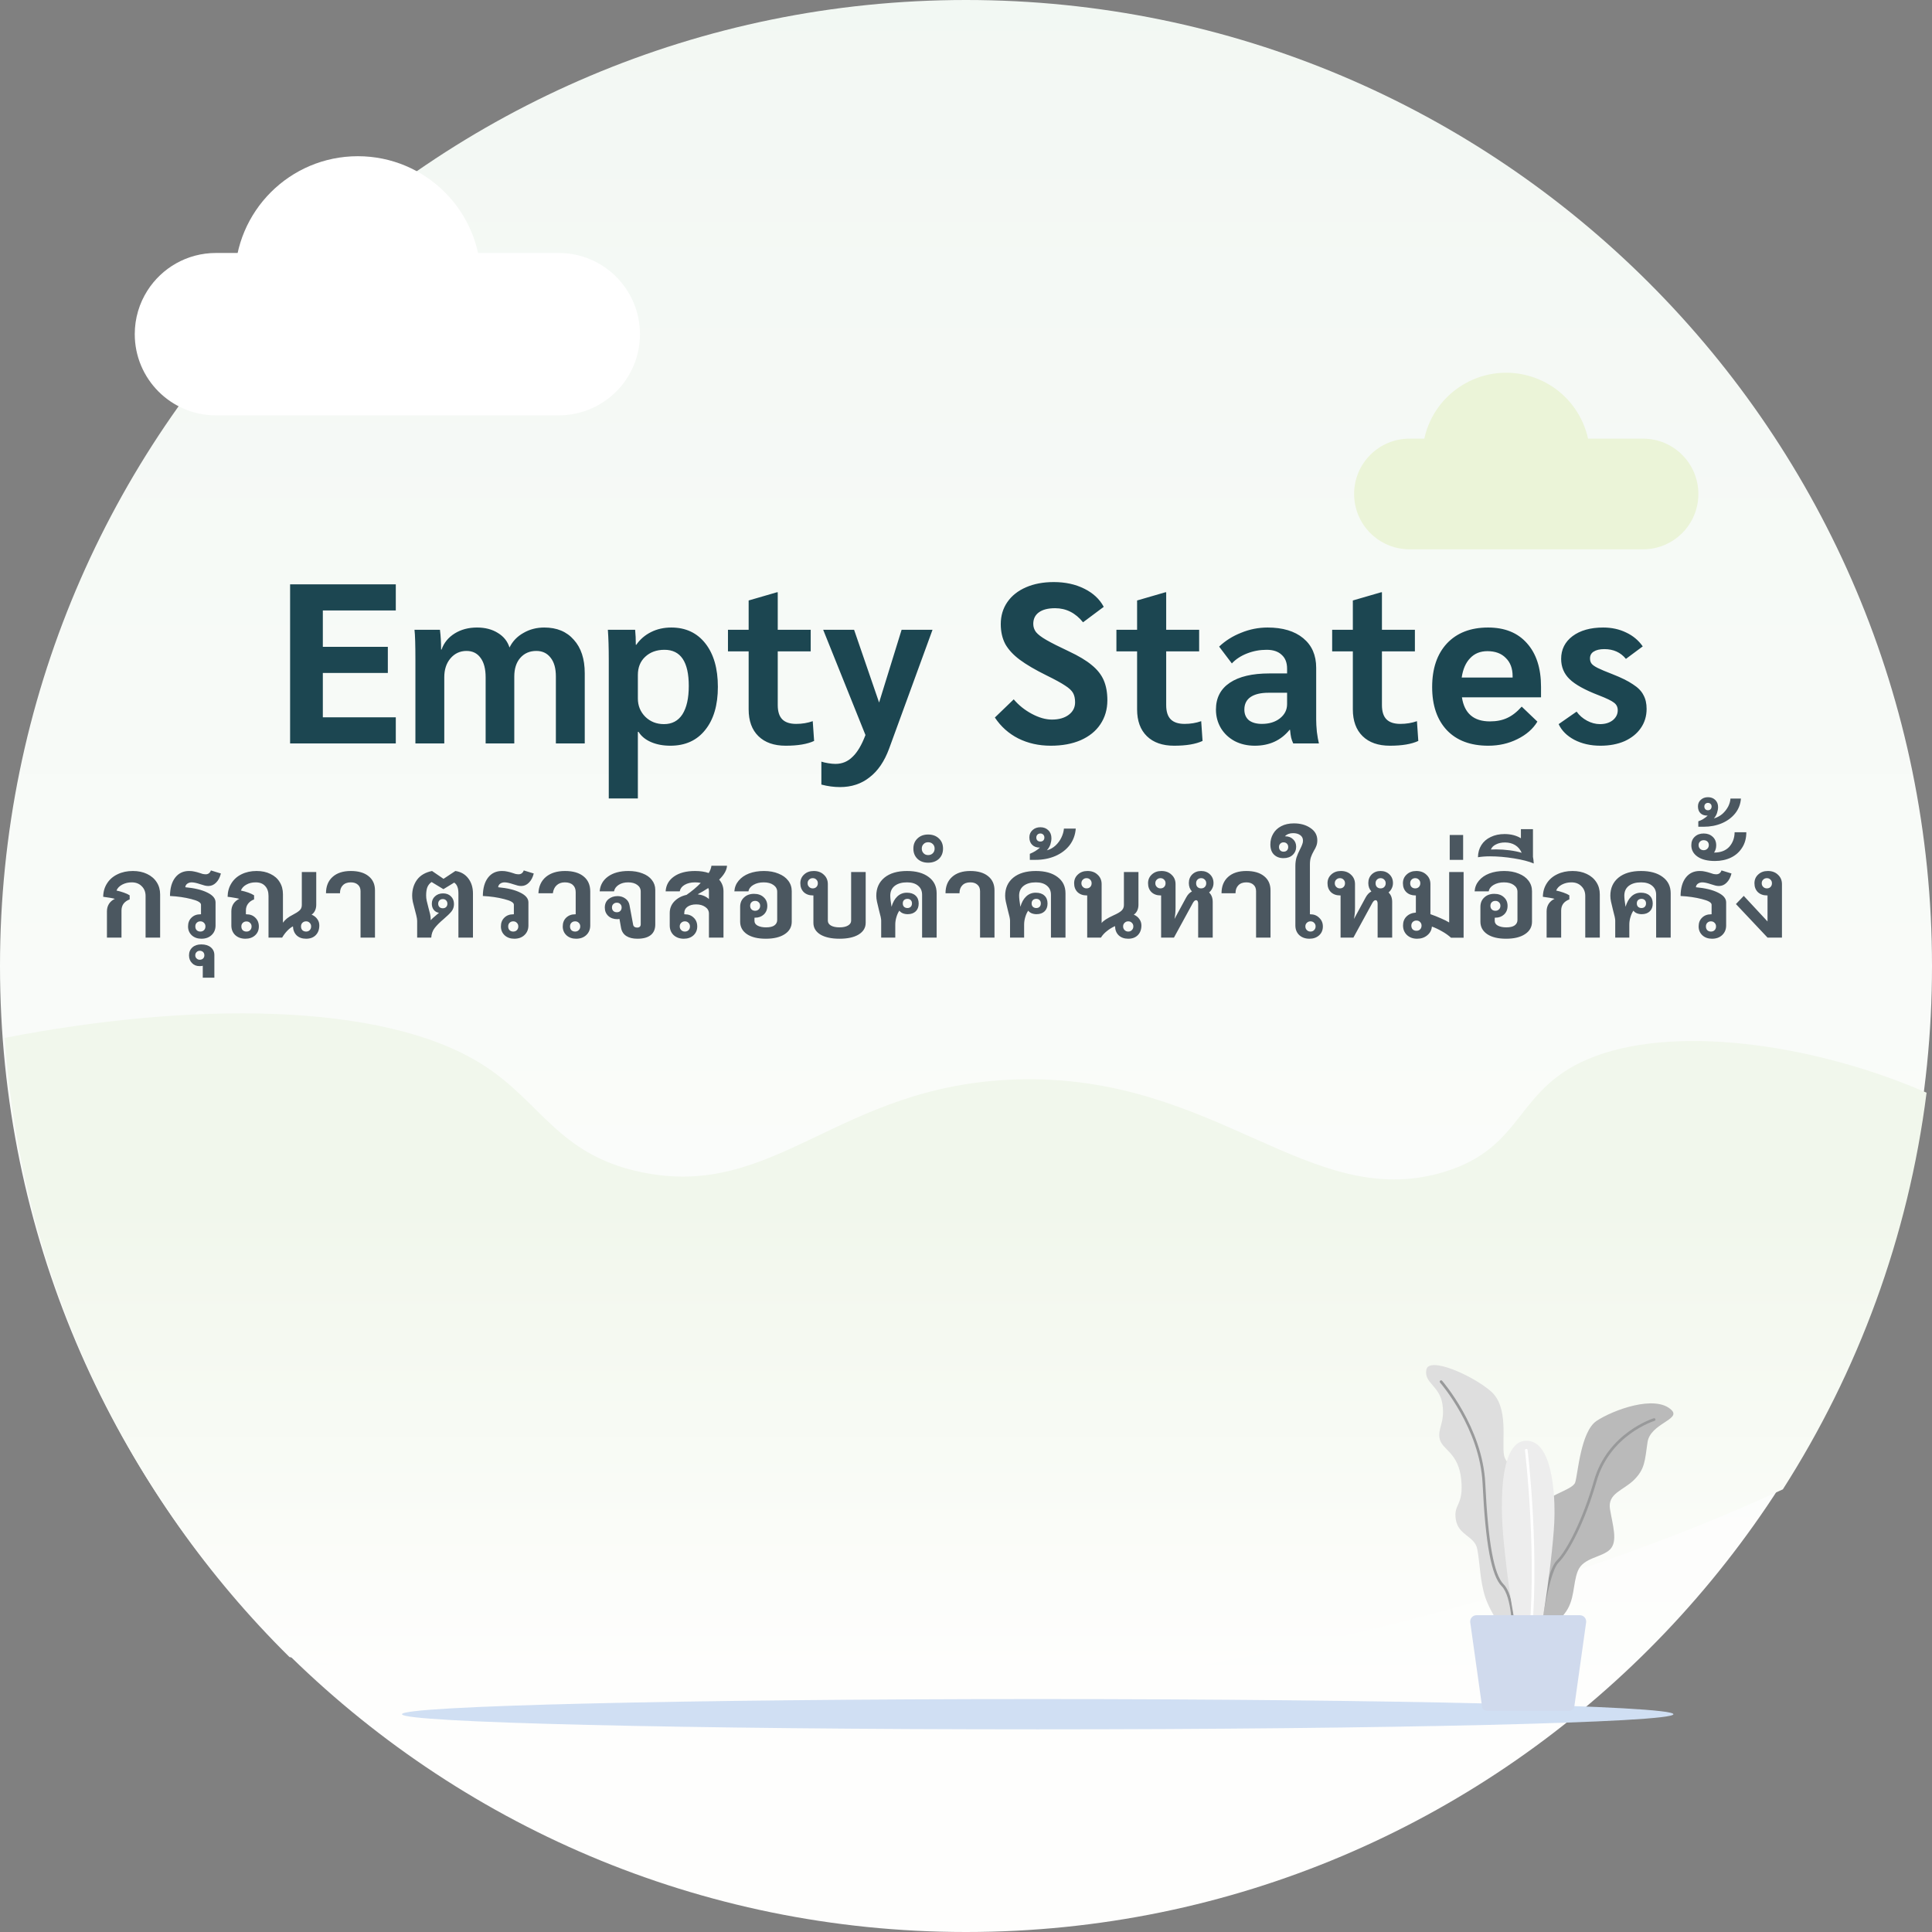 <svg width="408" height="408" viewBox="0 0 408 408" fill="none" xmlns="http://www.w3.org/2000/svg">
<rect x="0" y="0" width="408" height="408" fill="#808080" stroke="none"/>
<g clip-path="url(#clip0_710_17173)">
<path d="M204 408C316.666 408 408 316.666 408 204C408 91.334 316.666 0 204 0C91.334 0 0 91.334 0 204C0 316.666 91.334 408 204 408Z" fill="url(#paint0_linear_710_17173)"/>
<path d="M406.846 230.751C384.364 220.929 355.094 216.227 336.815 223.075C319.661 229.506 322.418 242.264 304.817 247.532C276.41 256.035 256.73 226.563 214.464 227.964C176.855 229.208 163.821 253.486 135.408 247.532C117.687 243.821 114.334 232.614 101.718 224.707C80.585 211.458 40.01 211.6 1 219.178C4.554 270.223 26.88 316.096 61.128 349.935C99.654 357.058 141.57 360.866 182.466 359.346C254.323 356.678 327.001 337.438 376.503 314.524C392.345 289.739 402.979 261.303 406.854 230.751H406.846Z" fill="url(#paint1_linear_710_17173)"/>
<path d="M346.977 116.004H297.646C294.762 116.004 292.125 114.96 290.083 113.224C287.564 111.078 285.962 107.889 285.962 104.319C285.962 101.093 287.266 98.171 289.382 96.055C291.499 93.939 294.42 92.635 297.646 92.635H346.977C350.204 92.635 353.125 93.939 355.241 96.055C357.357 98.171 358.661 101.093 358.661 104.319C358.661 107.546 357.357 110.467 355.241 112.583C353.125 114.699 350.204 116.004 346.977 116.004Z" fill="#EBF4D8"/>
<path d="M335.279 100.56C337.569 91.058 331.722 81.499 322.22 79.208C312.718 76.918 303.158 82.765 300.868 92.267C298.578 101.77 304.425 111.329 313.927 113.619C323.429 115.909 332.989 110.063 335.279 100.56Z" fill="#EBF4D8"/>
<path d="M117.999 87.715H45.605C40.873 87.715 36.581 85.792 33.48 82.692C30.381 79.593 28.458 75.3 28.458 70.568C28.458 67.193 29.434 64.041 31.118 61.388C34.159 56.596 39.509 53.422 45.605 53.422H117.999C122.731 53.422 127.023 55.344 130.123 58.444C133.223 61.544 135.145 65.837 135.145 70.568C135.145 74.987 133.476 79.011 130.734 82.052C127.597 85.532 123.051 87.715 117.999 87.715Z" fill="white"/>
<path d="M75.568 84.942C89.914 84.942 101.545 73.312 101.545 58.965C101.545 44.618 89.914 32.988 75.568 32.988C61.221 32.988 49.591 44.618 49.591 58.965C49.591 73.312 61.221 84.942 75.568 84.942Z" fill="white"/>
<path d="M353.393 362.007C353.393 363.773 293.287 365.204 219.142 365.204C144.997 365.204 84.891 363.773 84.891 362.007C84.891 360.241 144.997 358.811 219.142 358.811C293.287 358.811 353.393 360.241 353.393 362.007Z" fill="url(#paint2_radial_710_17173)"/>
<path d="M301.224 289.234C300.657 292.066 304.055 292.632 304.622 296.589C305.188 300.554 303.489 301.679 304.055 303.944C304.622 306.209 308.02 306.776 308.578 312.432C309.145 318.088 306.879 317.521 307.446 320.919C308.012 324.317 311.41 324.317 311.969 327.142C312.528 329.966 312.535 333.93 313.668 337.328C314.801 340.726 318.191 345.816 319.89 345.816C321.589 345.816 326.113 336.195 324.98 333.371C323.847 330.547 322.148 329.973 322.148 327.715C322.148 325.457 324.414 319.794 323.847 315.83C323.281 311.865 318.191 310.174 317.625 307.342C317.059 304.51 318.758 297.156 314.793 293.765C310.829 290.374 301.782 286.41 301.216 289.242L301.224 289.234Z" fill="#DEDEDE"/>
<path d="M319.629 344.847C319.473 344.847 319.346 344.72 319.346 344.564C319.346 344.489 319.294 337.134 317.14 334.981C314.957 332.797 313.705 326.106 313.094 313.296C312.542 301.656 304.196 292.066 304.114 291.969C304.01 291.85 304.025 291.671 304.137 291.567C304.256 291.462 304.435 291.477 304.539 291.589C304.621 291.686 313.101 301.418 313.66 313.266C314.256 325.755 315.486 332.529 317.535 334.578C319.853 336.896 319.905 344.243 319.905 344.556C319.905 344.713 319.778 344.839 319.622 344.839L319.629 344.847Z" fill="#98999A"/>
<path d="M353.013 297.796C355.01 299.793 348.49 300.628 347.923 304.585C347.357 308.542 347.357 310.241 345.092 312.506C342.826 314.771 339.436 315.338 340.002 318.728C340.569 322.126 341.701 325.517 340.002 327.216C338.303 328.915 334.346 328.915 333.214 331.739C332.081 334.563 332.647 337.961 330.382 340.793C328.117 343.625 324.726 349.28 321.894 348.148C319.063 347.015 320.762 334.004 321.894 331.739C323.027 329.474 324.16 327.775 324.16 326.083C324.16 324.392 323.593 321.56 324.726 318.728C325.859 315.896 332.081 314.764 332.647 313.072C333.214 311.381 333.78 302.319 337.171 300.061C340.561 297.804 349.615 294.406 353.013 297.796Z" fill="#BABABA"/>
<path d="M322.767 347.187C322.714 347.187 322.67 347.172 322.618 347.149C322.483 347.067 322.439 346.896 322.521 346.762C322.543 346.725 324.808 342.932 325.285 341.017C325.412 340.525 325.561 339.772 325.732 338.908C326.358 335.763 327.305 331.024 328.758 329.563C330.867 327.454 334.242 320.986 336.604 312.715C339.518 302.521 349.146 299.54 349.243 299.51C349.392 299.465 349.548 299.547 349.593 299.704C349.638 299.853 349.556 300.009 349.407 300.054C349.31 300.084 339.973 302.983 337.148 312.871C334.756 321.24 331.321 327.805 329.153 329.966C327.819 331.299 326.858 336.128 326.284 339.02C326.112 339.891 325.963 340.644 325.837 341.151C325.337 343.148 323.102 346.889 323.005 347.045C322.953 347.135 322.856 347.179 322.759 347.179L322.767 347.187Z" fill="#98999A"/>
<path d="M322.051 304.272C315.263 304.838 317.528 325.204 317.528 325.204C319.227 342.746 321.492 350.667 323.184 351.233C324.875 351.8 328.273 326.337 328.273 320.115C328.273 320.115 328.84 303.706 322.051 304.272Z" fill="#EDEDED"/>
<path d="M322.893 348.41C322.893 348.41 322.871 348.41 322.856 348.41C322.7 348.388 322.588 348.253 322.61 348.097C324.846 329.669 322.074 306.523 322.044 306.292C322.022 306.136 322.133 305.994 322.29 305.979C322.439 305.957 322.588 306.069 322.603 306.225C322.633 306.456 325.412 329.669 323.169 348.164C323.154 348.306 323.027 348.41 322.886 348.41H322.893Z" fill="white"/>
<path d="M331.329 361.286H314.116C313.542 361.286 313.057 360.936 312.99 360.474L310.487 342.62C310.375 341.815 311.001 341.1 311.806 341.1H333.632C334.444 341.1 335.07 341.815 334.958 342.62L332.454 360.474C332.387 360.936 331.903 361.286 331.329 361.286Z" fill="#D0DAED"/>
<path d="M61.264 123.4H83.584V128.92H68.176V136.6H81.904V142.12H68.176V151.48H83.584V157H61.264V123.4ZM87.726 139.384C87.726 136.184 87.662 134.056 87.534 133H92.91C93.07 134.28 93.15 135.672 93.15 137.176H93.246C93.758 135.736 94.686 134.6 96.03 133.768C97.374 132.936 98.942 132.52 100.734 132.52C102.462 132.52 103.934 132.904 105.15 133.672C106.366 134.408 107.182 135.432 107.598 136.744C108.238 135.432 109.214 134.408 110.526 133.672C111.838 132.904 113.31 132.52 114.942 132.52C117.598 132.52 119.678 133.384 121.182 135.112C122.718 136.808 123.486 139.16 123.486 142.168V157H117.39V142.84C117.39 141.144 117.022 139.832 116.286 138.904C115.55 137.944 114.542 137.464 113.262 137.464C111.854 137.464 110.718 137.96 109.854 138.952C109.022 139.912 108.606 141.224 108.606 142.888V157H102.558V143.032C102.558 141.272 102.206 139.912 101.502 138.952C100.798 137.96 99.806 137.464 98.526 137.464C97.15 137.464 96.014 137.992 95.118 139.048C94.254 140.072 93.822 141.4 93.822 143.032V157H87.726V139.384ZM128.56 139.384C128.56 136.792 128.496 134.664 128.368 133H134.128C134.224 133.96 134.272 135.016 134.272 136.168H134.368C135.168 135.016 136.208 134.12 137.488 133.48C138.768 132.84 140.192 132.52 141.76 132.52C144.8 132.52 147.2 133.64 148.96 135.88C150.72 138.12 151.6 141.176 151.6 145.048C151.6 148.92 150.704 151.96 148.912 154.168C147.152 156.376 144.704 157.48 141.568 157.48C140.032 157.48 138.672 157.224 137.488 156.712C136.304 156.2 135.424 155.48 134.848 154.552H134.704V168.616H128.56V139.384ZM140.224 152.92C141.92 152.92 143.216 152.232 144.112 150.856C145.008 149.448 145.456 147.448 145.456 144.856C145.456 139.768 143.744 137.224 140.32 137.224C138.656 137.224 137.296 137.72 136.24 138.712C135.216 139.672 134.704 140.952 134.704 142.552V147.496C134.704 149.032 135.232 150.328 136.288 151.384C137.344 152.408 138.656 152.92 140.224 152.92ZM165.924 157.48C163.46 157.48 161.54 156.808 160.164 155.464C158.788 154.12 158.1 152.232 158.1 149.8V137.56H153.732V133H158.1V126.808L164.052 125.08H164.244V133H171.204V137.56H164.244V148.888C164.244 150.264 164.564 151.272 165.204 151.912C165.844 152.552 166.82 152.872 168.132 152.872C169.38 152.872 170.548 152.68 171.636 152.296L171.924 156.472C170.484 157.144 168.484 157.48 165.924 157.48ZM196.929 133L187.761 158.104C186.769 160.792 185.393 162.808 183.633 164.152C181.905 165.528 179.825 166.216 177.393 166.216C176.113 166.216 174.801 166.04 173.457 165.688V160.84C173.841 160.968 174.321 161.08 174.896 161.176C175.473 161.272 175.985 161.32 176.433 161.32C177.841 161.32 179.041 160.824 180.033 159.832C181.057 158.872 181.969 157.336 182.769 155.224L173.841 133H180.368L185.648 148.36L190.401 133H196.929ZM221.902 157.48C219.374 157.48 217.086 156.968 215.038 155.944C213.022 154.92 211.374 153.448 210.094 151.528L214.078 147.688C215.134 148.936 216.414 149.96 217.918 150.76C219.422 151.56 220.83 151.96 222.142 151.96C223.614 151.96 224.798 151.624 225.694 150.952C226.59 150.28 227.038 149.4 227.038 148.312C227.038 147.512 226.894 146.856 226.606 146.344C226.318 145.832 225.774 145.32 224.974 144.808C224.174 144.264 222.862 143.544 221.038 142.648C218.638 141.464 216.75 140.36 215.374 139.336C213.998 138.312 212.974 137.208 212.302 136.024C211.662 134.808 211.342 133.4 211.342 131.8C211.342 130.04 211.806 128.488 212.734 127.144C213.662 125.8 214.974 124.76 216.67 124.024C218.366 123.288 220.318 122.92 222.526 122.92C224.958 122.92 227.102 123.384 228.958 124.312C230.846 125.24 232.222 126.52 233.086 128.152L228.718 131.416C227.118 129.432 225.15 128.44 222.814 128.44C221.342 128.44 220.206 128.728 219.406 129.304C218.606 129.88 218.206 130.696 218.206 131.752C218.206 132.392 218.398 132.968 218.782 133.48C219.198 133.992 219.934 134.552 220.99 135.16C222.046 135.768 223.63 136.568 225.742 137.56C227.79 138.52 229.39 139.48 230.542 140.44C231.726 141.4 232.574 142.472 233.086 143.656C233.598 144.84 233.854 146.248 233.854 147.88C233.854 149.8 233.358 151.496 232.366 152.968C231.406 154.408 230.014 155.528 228.19 156.328C226.398 157.096 224.302 157.48 221.902 157.48ZM247.956 157.48C245.492 157.48 243.572 156.808 242.196 155.464C240.82 154.12 240.132 152.232 240.132 149.8V137.56H235.764V133H240.132V126.808L246.084 125.08H246.276V133H253.236V137.56H246.276V148.888C246.276 150.264 246.596 151.272 247.236 151.912C247.876 152.552 248.852 152.872 250.164 152.872C251.412 152.872 252.58 152.68 253.668 152.296L253.956 156.472C252.516 157.144 250.516 157.48 247.956 157.48ZM264.992 157.48C263.424 157.48 262.016 157.16 260.768 156.52C259.52 155.848 258.544 154.936 257.84 153.784C257.136 152.6 256.784 151.288 256.784 149.848C256.784 147.384 257.76 145.496 259.712 144.184C261.664 142.872 264.448 142.216 268.064 142.216H271.808V141.208C271.808 139.928 271.424 138.952 270.656 138.28C269.92 137.576 268.864 137.224 267.488 137.224C266.048 137.224 264.672 137.48 263.36 137.992C262.048 138.504 260.976 139.208 260.144 140.104L257.456 136.552C258.768 135.304 260.32 134.328 262.112 133.624C263.904 132.888 265.76 132.52 267.68 132.52C270.88 132.52 273.392 133.272 275.216 134.776C277.04 136.28 277.952 138.36 277.952 141.016V151.96C277.952 152.696 278 153.56 278.096 154.552C278.224 155.544 278.368 156.36 278.528 157H273.104C272.912 156.584 272.768 156.184 272.672 155.8C272.576 155.384 272.496 154.824 272.432 154.12H272.336C270.512 156.36 268.064 157.48 264.992 157.48ZM266.48 152.872C268.016 152.872 269.28 152.488 270.272 151.72C271.296 150.92 271.808 149.912 271.808 148.696V146.296H267.872C266.24 146.296 264.976 146.6 264.08 147.208C263.216 147.816 262.784 148.696 262.784 149.848C262.784 150.808 263.104 151.56 263.744 152.104C264.416 152.616 265.328 152.872 266.48 152.872ZM293.518 157.48C291.054 157.48 289.134 156.808 287.758 155.464C286.382 154.12 285.694 152.232 285.694 149.8V137.56H281.326V133H285.694V126.808L291.646 125.08H291.838V133H298.798V137.56H291.838V148.888C291.838 150.264 292.158 151.272 292.798 151.912C293.438 152.552 294.414 152.872 295.726 152.872C296.974 152.872 298.142 152.68 299.23 152.296L299.518 156.472C298.078 157.144 296.078 157.48 293.518 157.48ZM325.434 147.256H308.73C309.242 150.648 311.21 152.344 314.634 152.344C316.042 152.344 317.258 152.104 318.282 151.624C319.338 151.144 320.362 150.344 321.354 149.224L324.666 152.392C323.738 153.928 322.33 155.16 320.442 156.088C318.586 157.016 316.538 157.48 314.298 157.48C310.554 157.48 307.642 156.392 305.562 154.216C303.482 152.008 302.442 148.968 302.442 145.096C302.442 141.192 303.482 138.12 305.562 135.88C307.674 133.64 310.57 132.52 314.25 132.52C317.77 132.52 320.506 133.624 322.458 135.832C324.442 138.04 325.434 141.112 325.434 145.048V147.256ZM319.434 142.792C319.434 141.16 318.954 139.88 317.994 138.952C317.066 137.992 315.77 137.512 314.106 137.512C312.602 137.512 311.386 138.008 310.458 139C309.53 139.96 308.938 141.32 308.682 143.08H319.434V142.792ZM337.987 157.48C335.907 157.48 334.067 157.064 332.467 156.232C330.899 155.4 329.795 154.296 329.155 152.92L332.947 150.28C333.523 151.08 334.259 151.72 335.155 152.2C336.051 152.68 336.963 152.92 337.891 152.92C338.979 152.92 339.875 152.648 340.579 152.104C341.283 151.528 341.635 150.824 341.635 149.992C341.635 149.32 341.379 148.792 340.867 148.408C340.355 147.992 339.267 147.464 337.603 146.824C334.691 145.704 332.643 144.568 331.459 143.416C330.275 142.264 329.683 140.84 329.683 139.144C329.683 137.16 330.483 135.56 332.083 134.344C333.715 133.128 335.875 132.52 338.563 132.52C340.355 132.52 341.971 132.872 343.411 133.576C344.851 134.248 346.019 135.224 346.915 136.504L343.363 139.144C342.243 137.768 340.723 137.08 338.803 137.08C337.843 137.08 337.091 137.256 336.547 137.608C336.035 137.928 335.779 138.408 335.779 139.048C335.779 139.496 335.891 139.864 336.115 140.152C336.339 140.44 336.771 140.744 337.411 141.064C338.051 141.384 339.075 141.816 340.483 142.36C342.371 143.096 343.827 143.816 344.851 144.52C345.907 145.192 346.643 145.944 347.059 146.776C347.507 147.576 347.731 148.552 347.731 149.704C347.731 151.24 347.315 152.6 346.483 153.784C345.683 154.936 344.547 155.848 343.075 156.52C341.603 157.16 339.907 157.48 337.987 157.48Z" fill="#1C4651"/>
<path d="M22.584 192.432C22.584 191.856 22.728 191.336 23.016 190.872C23.32 190.408 23.736 190.056 24.264 189.816C23.752 189.672 22.928 189.528 21.792 189.384C21.808 188.312 22.08 187.368 22.608 186.552C23.136 185.72 23.872 185.08 24.816 184.632C25.76 184.168 26.84 183.936 28.056 183.936C29.192 183.936 30.192 184.144 31.056 184.56C31.936 184.976 32.616 185.56 33.096 186.312C33.576 187.048 33.816 187.904 33.816 188.88V198H30.744V189.216C30.744 188.368 30.472 187.68 29.928 187.152C29.4 186.608 28.696 186.336 27.816 186.336C27.08 186.336 26.408 186.496 25.8 186.816C25.208 187.136 24.808 187.552 24.6 188.064C25.128 188.176 25.64 188.32 26.136 188.496C26.648 188.672 27.064 188.864 27.384 189.072V189.936C26.824 190.144 26.392 190.448 26.088 190.848C25.8 191.248 25.656 191.728 25.656 192.288V198H22.584V192.432ZM40.48 186.336C40.128 186.336 39.816 186.432 39.544 186.624C39.288 186.816 39.152 187.064 39.136 187.368C41.088 187.544 42.64 187.92 43.792 188.496C44.944 189.056 45.52 189.744 45.52 190.56V195.432C45.52 196.264 45.24 196.944 44.68 197.472C44.136 197.984 43.424 198.24 42.544 198.24C41.712 198.24 41.032 198 40.504 197.52C39.976 197.024 39.712 196.4 39.712 195.648C39.712 194.88 39.952 194.264 40.432 193.8C40.912 193.32 41.544 193.08 42.328 193.08H42.448V191.064C42.448 190.6 41.76 190.2 40.384 189.864C39.024 189.512 37.528 189.296 35.896 189.216C35.912 187.552 36.28 186.256 37 185.328C37.72 184.4 38.696 183.936 39.928 183.936C40.36 183.936 40.736 183.976 41.056 184.056C41.392 184.12 41.752 184.216 42.136 184.344C42.36 184.424 42.584 184.496 42.808 184.56C43.048 184.608 43.264 184.632 43.456 184.632C43.712 184.632 43.936 184.56 44.128 184.416C44.32 184.256 44.456 184.056 44.536 183.816L46.648 184.464C46.44 185.296 46.096 185.944 45.616 186.408C45.152 186.872 44.616 187.104 44.008 187.104C43.736 187.104 43.48 187.072 43.24 187.008C43 186.944 42.68 186.848 42.28 186.72C41.512 186.464 40.912 186.336 40.48 186.336ZM42.304 196.728C42.624 196.728 42.88 196.632 43.072 196.44C43.28 196.232 43.384 195.968 43.384 195.648C43.384 195.328 43.28 195.072 43.072 194.88C42.88 194.672 42.624 194.568 42.304 194.568C42 194.568 41.744 194.672 41.536 194.88C41.344 195.072 41.248 195.328 41.248 195.648C41.248 195.968 41.344 196.232 41.536 196.44C41.744 196.632 42 196.728 42.304 196.728ZM42.821 203.952C42.693 204 42.461 204.024 42.125 204.024C41.469 204.024 40.941 203.808 40.541 203.376C40.125 202.96 39.917 202.416 39.917 201.744C39.917 201.056 40.157 200.496 40.637 200.064C41.101 199.648 41.725 199.44 42.509 199.44C43.357 199.44 44.029 199.648 44.525 200.064C45.021 200.48 45.269 201.024 45.269 201.696V206.472H42.821V203.952ZM42.197 202.68C42.469 202.68 42.701 202.592 42.893 202.416C43.069 202.24 43.157 202.016 43.157 201.744C43.157 201.456 43.069 201.224 42.893 201.048C42.701 200.872 42.469 200.784 42.197 200.784C41.925 200.784 41.701 200.872 41.525 201.048C41.333 201.224 41.237 201.456 41.237 201.744C41.237 202.016 41.333 202.24 41.525 202.416C41.701 202.592 41.925 202.68 42.197 202.68ZM65.801 193.152C66.329 193.376 66.729 193.688 67.001 194.088C67.289 194.472 67.433 194.92 67.433 195.432C67.433 196.296 67.177 196.984 66.665 197.496C66.169 197.992 65.497 198.24 64.649 198.24C63.817 198.24 63.153 198.008 62.657 197.544C62.161 197.064 61.897 196.424 61.865 195.624C61.465 195.832 61.065 196.144 60.665 196.56C60.265 196.976 59.905 197.456 59.585 198H56.705V189.192C56.705 188.312 56.465 187.616 55.985 187.104C55.521 186.592 54.857 186.336 53.993 186.336C53.241 186.336 52.585 186.496 52.025 186.816C51.465 187.12 51.081 187.536 50.873 188.064C52.073 188.32 53.001 188.656 53.657 189.072V189.936C53.113 190.144 52.689 190.448 52.385 190.848C52.081 191.248 51.929 191.728 51.929 192.288V193.08H52.049C52.817 193.08 53.441 193.32 53.921 193.8C54.417 194.28 54.665 194.896 54.665 195.648C54.665 196.416 54.401 197.04 53.873 197.52C53.345 198 52.665 198.24 51.833 198.24C50.953 198.24 50.233 197.984 49.673 197.472C49.129 196.944 48.857 196.264 48.857 195.432V192.432C48.857 191.856 49.001 191.336 49.289 190.872C49.593 190.408 50.009 190.056 50.537 189.816C50.217 189.72 49.833 189.64 49.385 189.576C48.953 189.496 48.513 189.432 48.065 189.384C48.081 188.312 48.345 187.368 48.857 186.552C49.369 185.72 50.081 185.08 50.993 184.632C51.921 184.168 52.985 183.936 54.185 183.936C55.305 183.936 56.281 184.144 57.113 184.56C57.961 184.96 58.609 185.528 59.057 186.264C59.521 187 59.753 187.864 59.753 188.856V194.856C59.977 194.536 60.265 194.232 60.617 193.944C60.985 193.656 61.353 193.424 61.721 193.248C62.409 192.896 62.913 192.576 63.233 192.288C63.569 192 63.737 191.616 63.737 191.136V184.152H66.785V191.064C66.785 191.528 66.697 191.944 66.521 192.312C66.345 192.68 66.105 192.96 65.801 193.152ZM64.649 196.728C64.953 196.728 65.201 196.632 65.393 196.44C65.601 196.232 65.705 195.968 65.705 195.648C65.705 195.328 65.601 195.072 65.393 194.88C65.201 194.672 64.953 194.568 64.649 194.568C64.329 194.568 64.065 194.672 63.857 194.88C63.665 195.072 63.569 195.328 63.569 195.648C63.569 195.968 63.665 196.232 63.857 196.44C64.065 196.632 64.329 196.728 64.649 196.728ZM52.049 194.592C51.729 194.592 51.465 194.696 51.257 194.904C51.065 195.096 50.969 195.344 50.969 195.648C50.969 195.968 51.065 196.232 51.257 196.44C51.465 196.632 51.729 196.728 52.049 196.728C52.369 196.728 52.625 196.632 52.817 196.44C53.025 196.232 53.129 195.968 53.129 195.648C53.129 195.344 53.025 195.096 52.817 194.904C52.625 194.696 52.369 194.592 52.049 194.592ZM76.14 188.208C76.14 187.616 75.956 187.16 75.588 186.84C75.22 186.504 74.716 186.336 74.076 186.336C73.356 186.336 72.796 186.544 72.396 186.96C71.996 187.36 71.796 187.92 71.796 188.64H68.844C68.844 187.168 69.308 186.016 70.236 185.184C71.164 184.352 72.444 183.936 74.076 183.936C75.676 183.936 76.924 184.296 77.82 185.016C78.732 185.736 79.188 186.736 79.188 188.016V198H76.14V188.208ZM96.16 183.936C97.296 184.096 98.2 184.608 98.872 185.472C99.544 186.336 99.88 187.408 99.88 188.688V198H96.808V188.688C96.808 188.096 96.736 187.624 96.592 187.272C96.464 186.904 96.24 186.608 95.92 186.384L93.64 187.776L91.144 186.264C90.744 186.536 90.448 186.896 90.256 187.344C90.08 187.792 89.992 188.376 89.992 189.096C89.992 189.464 90.032 189.84 90.112 190.224C90.192 190.608 90.312 191.088 90.472 191.664C90.632 192.24 90.752 192.704 90.832 193.056C90.912 193.408 90.952 193.752 90.952 194.088V194.328C91.144 194.104 91.52 193.76 92.08 193.296L92.704 192.768C92.256 192.704 91.888 192.496 91.6 192.144C91.328 191.792 91.192 191.36 91.192 190.848C91.192 190.208 91.416 189.688 91.864 189.288C92.312 188.872 92.88 188.664 93.568 188.664C94.256 188.664 94.808 188.872 95.224 189.288C95.656 189.704 95.872 190.248 95.872 190.92C95.872 191.512 95.696 192.032 95.344 192.48C94.992 192.912 94.44 193.448 93.688 194.088C92.872 194.776 92.24 195.408 91.792 195.984C91.36 196.544 91.12 197.216 91.072 198H88.096V194.448C88.096 194.176 88.032 193.784 87.904 193.272C87.776 192.76 87.696 192.448 87.664 192.336C87.456 191.552 87.296 190.928 87.184 190.464C87.088 189.984 87.04 189.552 87.04 189.168C87.04 187.856 87.384 186.728 88.072 185.784C88.776 184.84 89.832 184.224 91.24 183.936L93.664 185.592L96.16 183.936ZM92.536 190.848C92.536 191.136 92.624 191.368 92.8 191.544C92.976 191.72 93.216 191.808 93.52 191.808C93.808 191.808 94.04 191.72 94.216 191.544C94.392 191.368 94.48 191.136 94.48 190.848C94.48 190.56 94.392 190.328 94.216 190.152C94.04 189.96 93.808 189.864 93.52 189.864C93.216 189.864 92.976 189.96 92.8 190.152C92.624 190.328 92.536 190.56 92.536 190.848ZM106.551 186.336C106.199 186.336 105.887 186.432 105.615 186.624C105.359 186.816 105.223 187.064 105.207 187.368C107.159 187.544 108.711 187.92 109.863 188.496C111.015 189.056 111.591 189.744 111.591 190.56V195.432C111.591 196.264 111.311 196.944 110.751 197.472C110.207 197.984 109.495 198.24 108.615 198.24C107.783 198.24 107.103 198 106.575 197.52C106.047 197.024 105.783 196.4 105.783 195.648C105.783 194.88 106.023 194.264 106.503 193.8C106.983 193.32 107.615 193.08 108.399 193.08H108.519V191.064C108.519 190.6 107.831 190.2 106.455 189.864C105.095 189.512 103.599 189.296 101.967 189.216C101.983 187.552 102.351 186.256 103.071 185.328C103.791 184.4 104.767 183.936 105.999 183.936C106.431 183.936 106.807 183.976 107.127 184.056C107.463 184.12 107.823 184.216 108.207 184.344C108.431 184.424 108.655 184.496 108.879 184.56C109.119 184.608 109.335 184.632 109.527 184.632C109.783 184.632 110.007 184.56 110.199 184.416C110.391 184.256 110.527 184.056 110.607 183.816L112.719 184.464C112.511 185.296 112.167 185.944 111.687 186.408C111.223 186.872 110.687 187.104 110.079 187.104C109.807 187.104 109.551 187.072 109.311 187.008C109.071 186.944 108.751 186.848 108.351 186.72C107.583 186.464 106.983 186.336 106.551 186.336ZM108.375 196.728C108.695 196.728 108.951 196.632 109.143 196.44C109.351 196.232 109.455 195.968 109.455 195.648C109.455 195.328 109.351 195.072 109.143 194.88C108.951 194.672 108.695 194.568 108.375 194.568C108.071 194.568 107.815 194.672 107.607 194.88C107.415 195.072 107.319 195.328 107.319 195.648C107.319 195.968 107.415 196.232 107.607 196.44C107.815 196.632 108.071 196.728 108.375 196.728ZM119.32 183.936C121.016 183.936 122.328 184.32 123.256 185.088C124.184 185.84 124.648 186.896 124.648 188.256V195.432C124.648 196.264 124.368 196.944 123.808 197.472C123.264 197.984 122.552 198.24 121.672 198.24C120.84 198.24 120.16 198 119.632 197.52C119.104 197.024 118.84 196.4 118.84 195.648C118.84 194.88 119.08 194.264 119.56 193.8C120.056 193.32 120.688 193.08 121.456 193.08H121.576V188.424C121.576 187.752 121.376 187.24 120.976 186.888C120.592 186.52 120.024 186.336 119.272 186.336C118.568 186.336 117.992 186.544 117.544 186.96C117.112 187.36 116.848 187.92 116.752 188.64H113.704C113.768 187.168 114.296 186.016 115.288 185.184C116.296 184.352 117.64 183.936 119.32 183.936ZM121.456 196.728C121.776 196.728 122.032 196.624 122.224 196.416C122.432 196.208 122.536 195.952 122.536 195.648C122.536 195.328 122.432 195.072 122.224 194.88C122.032 194.672 121.776 194.568 121.456 194.568C121.136 194.568 120.872 194.672 120.664 194.88C120.472 195.072 120.376 195.328 120.376 195.648C120.376 195.968 120.472 196.232 120.664 196.44C120.872 196.632 121.136 196.728 121.456 196.728ZM134.612 198.24C133.636 198.24 132.852 198.048 132.26 197.664C131.668 197.28 131.3 196.712 131.156 195.96L130.82 194.064C130.66 194.096 130.516 194.112 130.388 194.112C129.604 194.112 128.964 193.888 128.468 193.44C127.972 192.976 127.724 192.384 127.724 191.664C127.724 190.912 127.98 190.32 128.492 189.888C129.02 189.456 129.66 189.24 130.412 189.24C131.036 189.24 131.58 189.408 132.044 189.744C132.524 190.08 132.82 190.536 132.932 191.112L133.7 195.24C133.732 195.448 133.82 195.608 133.964 195.72C134.124 195.832 134.316 195.888 134.54 195.888C135.052 195.888 135.308 195.648 135.308 195.168V188.28C135.308 187.688 135.06 187.216 134.564 186.864C134.084 186.512 133.444 186.336 132.644 186.336C131.86 186.336 131.196 186.512 130.652 186.864C130.108 187.216 129.78 187.672 129.668 188.232H126.644C126.74 186.936 127.324 185.896 128.396 185.112C129.484 184.328 130.924 183.936 132.716 183.936C133.836 183.936 134.82 184.104 135.668 184.44C136.532 184.76 137.196 185.224 137.66 185.832C138.14 186.44 138.38 187.136 138.38 187.92V195.24C138.38 196.216 138.06 196.96 137.42 197.472C136.78 197.984 135.844 198.24 134.612 198.24ZM130.268 192.648C130.572 192.648 130.812 192.56 130.988 192.384C131.18 192.192 131.276 191.944 131.276 191.64C131.276 191.336 131.18 191.096 130.988 190.92C130.812 190.728 130.572 190.632 130.268 190.632C129.964 190.632 129.716 190.728 129.524 190.92C129.332 191.096 129.236 191.336 129.236 191.64C129.236 191.944 129.332 192.192 129.524 192.384C129.716 192.56 129.964 192.648 130.268 192.648ZM153.53 182.832C153.482 183.744 152.93 184.72 151.874 185.76C152.482 186.464 152.786 187.28 152.786 188.208V198H149.714V192.936C149.714 192.344 149.45 191.872 148.922 191.52C148.41 191.168 147.778 190.992 147.026 190.992C146.258 190.992 145.642 191.16 145.178 191.496C144.73 191.816 144.506 192.256 144.506 192.816V193.08H144.626C145.394 193.08 146.018 193.32 146.498 193.8C146.994 194.264 147.242 194.88 147.242 195.648C147.242 196.4 146.978 197.024 146.45 197.52C145.922 198 145.242 198.24 144.41 198.24C143.53 198.24 142.81 197.984 142.25 197.472C141.706 196.944 141.434 196.264 141.434 195.432V192.816C141.434 191.856 141.754 191.04 142.394 190.368C143.05 189.68 143.914 189.216 144.986 188.976C146.122 188.192 147.122 187.352 147.986 186.456C147.618 186.376 147.218 186.336 146.786 186.336C145.906 186.336 145.17 186.512 144.578 186.864C144.002 187.2 143.658 187.656 143.546 188.232H140.57C140.65 186.92 141.234 185.88 142.322 185.112C143.426 184.328 144.914 183.936 146.786 183.936C147.89 183.936 148.85 184.08 149.666 184.368C149.986 183.84 150.178 183.328 150.242 182.832H153.53ZM149.714 188.136C149.714 187.928 149.666 187.728 149.57 187.536C148.882 187.984 148.138 188.424 147.338 188.856C148.33 188.984 149.122 189.32 149.714 189.864V188.136ZM145.706 195.648C145.706 195.328 145.602 195.072 145.394 194.88C145.202 194.672 144.946 194.568 144.626 194.568C144.322 194.568 144.066 194.672 143.858 194.88C143.65 195.072 143.546 195.328 143.546 195.648C143.546 195.952 143.65 196.208 143.858 196.416C144.066 196.624 144.322 196.728 144.626 196.728C144.946 196.728 145.202 196.632 145.394 196.44C145.602 196.232 145.706 195.968 145.706 195.648ZM161.321 183.936C162.489 183.936 163.513 184.12 164.393 184.488C165.289 184.84 165.977 185.336 166.457 185.976C166.953 186.616 167.201 187.36 167.201 188.208V194.64C167.201 195.76 166.705 196.64 165.713 197.28C164.737 197.92 163.409 198.24 161.729 198.24C160.033 198.24 158.705 197.92 157.745 197.28C156.785 196.624 156.305 195.744 156.305 194.64V191.52C156.305 190.688 156.577 190.024 157.121 189.528C157.665 189.016 158.369 188.76 159.233 188.76C160.081 188.76 160.761 189 161.273 189.48C161.785 189.944 162.041 190.552 162.041 191.304C162.041 192.056 161.793 192.664 161.297 193.128C160.817 193.576 160.201 193.8 159.449 193.8H159.329V194.472C159.329 194.904 159.553 195.24 160.001 195.48C160.465 195.72 161.057 195.84 161.777 195.84C162.561 195.84 163.145 195.704 163.529 195.432C163.929 195.144 164.129 194.76 164.129 194.28V188.328C164.129 187.736 163.865 187.256 163.337 186.888C162.825 186.52 162.137 186.336 161.273 186.336C160.441 186.336 159.721 186.512 159.113 186.864C158.521 187.2 158.169 187.656 158.057 188.232H155.081C155.145 187.368 155.449 186.616 155.993 185.976C156.537 185.32 157.265 184.816 158.177 184.464C159.105 184.112 160.153 183.936 161.321 183.936ZM159.473 190.248C159.153 190.248 158.897 190.344 158.705 190.536C158.513 190.728 158.417 190.976 158.417 191.28C158.417 191.6 158.513 191.856 158.705 192.048C158.897 192.24 159.153 192.336 159.473 192.336C159.777 192.336 160.025 192.24 160.217 192.048C160.425 191.856 160.529 191.6 160.529 191.28C160.529 190.976 160.425 190.728 160.217 190.536C160.025 190.344 159.777 190.248 159.473 190.248ZM182.815 184.152V194.88C182.815 195.92 182.319 196.744 181.327 197.352C180.351 197.944 179.007 198.24 177.295 198.24C175.583 198.24 174.231 197.944 173.239 197.352C172.263 196.744 171.775 195.92 171.775 194.88V189.096H171.655C170.871 189.096 170.231 188.864 169.735 188.4C169.255 187.92 169.015 187.296 169.015 186.528C169.015 185.776 169.279 185.16 169.807 184.68C170.335 184.184 171.015 183.936 171.847 183.936C172.727 183.936 173.439 184.2 173.983 184.728C174.543 185.24 174.823 185.904 174.823 186.72V194.424C174.823 194.856 175.039 195.2 175.471 195.456C175.919 195.712 176.527 195.84 177.295 195.84C178.047 195.84 178.639 195.712 179.071 195.456C179.519 195.2 179.743 194.856 179.743 194.424V184.152H182.815ZM171.631 187.608C171.951 187.608 172.207 187.512 172.399 187.32C172.607 187.112 172.711 186.848 172.711 186.528C172.711 186.208 172.607 185.952 172.399 185.76C172.207 185.552 171.951 185.448 171.631 185.448C171.327 185.448 171.071 185.552 170.863 185.76C170.655 185.952 170.551 186.208 170.551 186.528C170.551 186.832 170.655 187.088 170.863 187.296C171.071 187.504 171.327 187.608 171.631 187.608ZM191.536 183.936C193.472 183.936 195 184.36 196.12 185.208C197.24 186.04 197.8 187.184 197.8 188.64V198H194.728V188.952C194.728 188.136 194.44 187.496 193.864 187.032C193.304 186.568 192.528 186.336 191.536 186.336C190.448 186.336 189.584 186.584 188.944 187.08C188.32 187.576 188.008 188.264 188.008 189.144C188.008 189.656 188.096 190.44 188.272 191.496C188.544 190.552 188.952 189.824 189.496 189.312C190.056 188.784 190.728 188.52 191.512 188.52C192.296 188.52 192.904 188.72 193.336 189.12C193.784 189.52 194.008 190.08 194.008 190.8C194.008 191.504 193.8 192.056 193.384 192.456C192.968 192.856 192.4 193.056 191.68 193.056C191.312 193.056 190.968 192.992 190.648 192.864C190.344 192.736 190.104 192.552 189.928 192.312C189.672 192.68 189.464 193.136 189.304 193.68C189.144 194.208 189.064 194.736 189.064 195.264V198H186.088V194.4C186.088 194.048 185.936 193.328 185.632 192.24C185.44 191.472 185.296 190.864 185.2 190.416C185.104 189.968 185.056 189.552 185.056 189.168C185.056 187.568 185.624 186.296 186.76 185.352C187.912 184.408 189.504 183.936 191.536 183.936ZM191.632 189.816C191.344 189.816 191.104 189.904 190.912 190.08C190.736 190.256 190.648 190.488 190.648 190.776C190.648 191.08 190.736 191.32 190.912 191.496C191.104 191.672 191.344 191.76 191.632 191.76C191.92 191.76 192.152 191.672 192.328 191.496C192.504 191.32 192.592 191.08 192.592 190.776C192.592 190.488 192.504 190.256 192.328 190.08C192.152 189.904 191.92 189.816 191.632 189.816ZM196.006 182.184C195.078 182.184 194.326 181.912 193.75 181.368C193.174 180.808 192.886 180.088 192.886 179.208C192.886 178.328 193.174 177.616 193.75 177.072C194.326 176.512 195.078 176.232 196.006 176.232C196.934 176.232 197.694 176.512 198.286 177.072C198.862 177.616 199.15 178.328 199.15 179.208C199.15 180.088 198.862 180.808 198.286 181.368C197.694 181.912 196.934 182.184 196.006 182.184ZM196.006 180.576C196.406 180.576 196.734 180.448 196.99 180.192C197.246 179.936 197.374 179.608 197.374 179.208C197.374 178.808 197.246 178.488 196.99 178.248C196.734 177.992 196.406 177.864 196.006 177.864C195.606 177.864 195.286 177.992 195.046 178.248C194.79 178.488 194.662 178.808 194.662 179.208C194.662 179.608 194.79 179.936 195.046 180.192C195.286 180.448 195.606 180.576 196.006 180.576ZM206.969 188.208C206.969 187.616 206.785 187.16 206.417 186.84C206.049 186.504 205.545 186.336 204.905 186.336C204.185 186.336 203.625 186.544 203.225 186.96C202.825 187.36 202.625 187.92 202.625 188.64H199.673C199.673 187.168 200.137 186.016 201.065 185.184C201.993 184.352 203.273 183.936 204.905 183.936C206.505 183.936 207.753 184.296 208.649 185.016C209.561 185.736 210.017 186.736 210.017 188.016V198H206.969V188.208ZM218.747 183.936C220.683 183.936 222.211 184.36 223.331 185.208C224.451 186.04 225.011 187.184 225.011 188.64V198H221.939V188.952C221.939 188.136 221.651 187.496 221.075 187.032C220.515 186.568 219.739 186.336 218.747 186.336C217.659 186.336 216.795 186.584 216.155 187.08C215.531 187.576 215.219 188.264 215.219 189.144C215.219 189.656 215.307 190.44 215.483 191.496C215.755 190.552 216.163 189.824 216.707 189.312C217.267 188.784 217.939 188.52 218.723 188.52C219.507 188.52 220.115 188.72 220.547 189.12C220.995 189.52 221.219 190.08 221.219 190.8C221.219 191.504 221.011 192.056 220.595 192.456C220.179 192.856 219.611 193.056 218.891 193.056C218.523 193.056 218.179 192.992 217.859 192.864C217.555 192.736 217.315 192.552 217.139 192.312C216.883 192.68 216.675 193.136 216.515 193.68C216.355 194.208 216.275 194.736 216.275 195.264V198H213.299V194.4C213.299 194.048 213.147 193.328 212.843 192.24C212.651 191.472 212.507 190.864 212.411 190.416C212.315 189.968 212.267 189.552 212.267 189.168C212.267 187.568 212.835 186.296 213.971 185.352C215.123 184.408 216.715 183.936 218.747 183.936ZM218.843 189.816C218.555 189.816 218.315 189.904 218.123 190.08C217.947 190.256 217.859 190.488 217.859 190.776C217.859 191.08 217.947 191.32 218.123 191.496C218.315 191.672 218.555 191.76 218.843 191.76C219.131 191.76 219.363 191.672 219.539 191.496C219.715 191.32 219.803 191.08 219.803 190.776C219.803 190.488 219.715 190.256 219.539 190.08C219.363 189.904 219.131 189.816 218.843 189.816ZM227.177 174.984C227.081 176.296 226.657 177.456 225.904 178.464C225.136 179.456 224.128 180.224 222.88 180.768C221.616 181.312 220.216 181.584 218.68 181.584H217.48V180.312C218.312 179.976 219.024 179.536 219.616 178.992H219.544C218.888 178.992 218.368 178.8 217.984 178.416C217.584 178.032 217.384 177.504 217.384 176.832C217.384 176.208 217.608 175.696 218.056 175.296C218.488 174.896 219.04 174.696 219.712 174.696C220.4 174.696 220.96 174.912 221.392 175.344C221.824 175.76 222.04 176.32 222.04 177.024C222.04 177.424 221.968 177.856 221.824 178.32C221.664 178.784 221.416 179.2 221.08 179.568C221.752 179.392 222.36 179.056 222.904 178.56C223.432 178.064 223.848 177.496 224.152 176.856C224.456 176.216 224.632 175.592 224.68 174.984H227.177ZM218.848 176.88C218.848 177.136 218.928 177.344 219.088 177.504C219.248 177.648 219.456 177.72 219.712 177.72C219.952 177.72 220.152 177.648 220.312 177.504C220.472 177.344 220.552 177.136 220.552 176.88C220.552 176.624 220.472 176.416 220.312 176.256C220.152 176.096 219.952 176.016 219.712 176.016C219.456 176.016 219.248 176.096 219.088 176.256C218.928 176.416 218.848 176.624 218.848 176.88ZM239.435 193.152C239.947 193.376 240.339 193.688 240.611 194.088C240.899 194.488 241.043 194.936 241.043 195.432C241.043 196.296 240.787 196.984 240.275 197.496C239.779 197.992 239.107 198.24 238.259 198.24C237.427 198.24 236.755 198 236.243 197.52C235.747 197.04 235.491 196.392 235.475 195.576C234.851 195.848 234.275 196.2 233.747 196.632C233.219 197.048 232.803 197.504 232.499 198H229.595V189.096H229.475C228.691 189.096 228.051 188.864 227.555 188.4C227.075 187.92 226.835 187.296 226.835 186.528C226.835 185.776 227.099 185.16 227.627 184.68C228.155 184.184 228.835 183.936 229.667 183.936C230.547 183.936 231.259 184.2 231.803 184.728C232.363 185.24 232.643 185.904 232.643 186.72V194.928C232.963 194.464 233.803 193.92 235.163 193.296C235.931 192.96 236.483 192.64 236.819 192.336C237.171 192.016 237.347 191.616 237.347 191.136V184.152H240.419V191.064C240.419 191.528 240.331 191.944 240.155 192.312C239.979 192.68 239.739 192.96 239.435 193.152ZM229.451 187.608C229.771 187.608 230.027 187.512 230.219 187.32C230.427 187.112 230.531 186.848 230.531 186.528C230.531 186.208 230.427 185.952 230.219 185.76C230.027 185.552 229.771 185.448 229.451 185.448C229.147 185.448 228.891 185.552 228.683 185.76C228.475 185.952 228.371 186.208 228.371 186.528C228.371 186.832 228.475 187.088 228.683 187.296C228.891 187.504 229.147 187.608 229.451 187.608ZM238.259 196.728C238.579 196.728 238.835 196.624 239.027 196.416C239.235 196.208 239.339 195.952 239.339 195.648C239.339 195.328 239.235 195.072 239.027 194.88C238.835 194.672 238.579 194.568 238.259 194.568C237.955 194.568 237.699 194.672 237.491 194.88C237.283 195.072 237.179 195.328 237.179 195.648C237.179 195.952 237.283 196.208 237.491 196.416C237.699 196.624 237.955 196.728 238.259 196.728ZM255.333 188.472C255.845 188.952 256.101 189.616 256.101 190.464V198H253.029V190.848C253.029 190.352 252.877 190.104 252.573 190.104C252.349 190.104 252.125 190.304 251.901 190.704L247.917 198H245.205V189.096H245.085C244.301 189.096 243.661 188.864 243.165 188.4C242.685 187.92 242.445 187.296 242.445 186.528C242.445 185.776 242.709 185.16 243.237 184.68C243.765 184.184 244.445 183.936 245.277 183.936C246.157 183.936 246.869 184.2 247.413 184.728C247.973 185.24 248.253 185.904 248.253 186.72V191.64C248.253 192.504 248.181 193.312 248.037 194.064L250.485 189.552C250.805 188.944 251.213 188.512 251.709 188.256C251.277 187.776 251.061 187.184 251.061 186.48C251.061 185.744 251.301 185.136 251.781 184.656C252.277 184.176 252.901 183.936 253.653 183.936C254.405 183.936 255.029 184.176 255.525 184.656C256.021 185.136 256.269 185.744 256.269 186.48C256.269 186.896 256.181 187.272 256.005 187.608C255.845 187.944 255.621 188.232 255.333 188.472ZM245.061 187.608C245.381 187.608 245.637 187.512 245.829 187.32C246.037 187.112 246.141 186.848 246.141 186.528C246.141 186.208 246.037 185.952 245.829 185.76C245.637 185.552 245.381 185.448 245.061 185.448C244.757 185.448 244.501 185.552 244.293 185.76C244.085 185.952 243.981 186.208 243.981 186.528C243.981 186.832 244.085 187.088 244.293 187.296C244.501 187.504 244.757 187.608 245.061 187.608ZM253.653 185.448C253.349 185.448 253.093 185.552 252.885 185.76C252.693 185.952 252.597 186.208 252.597 186.528C252.597 186.848 252.693 187.112 252.885 187.32C253.093 187.512 253.349 187.608 253.653 187.608C253.973 187.608 254.229 187.512 254.421 187.32C254.629 187.112 254.733 186.848 254.733 186.528C254.733 186.208 254.629 185.952 254.421 185.76C254.229 185.552 253.973 185.448 253.653 185.448ZM265.258 188.208C265.258 187.616 265.074 187.16 264.706 186.84C264.338 186.504 263.834 186.336 263.194 186.336C262.474 186.336 261.914 186.544 261.514 186.96C261.114 187.36 260.914 187.92 260.914 188.64H257.962C257.962 187.168 258.426 186.016 259.354 185.184C260.282 184.352 261.562 183.936 263.194 183.936C264.794 183.936 266.042 184.296 266.938 185.016C267.85 185.736 268.306 186.736 268.306 188.016V198H265.258V188.208ZM276.748 193.08C277.484 193.08 278.1 193.328 278.596 193.824C279.108 194.304 279.364 194.912 279.364 195.648C279.364 196.416 279.1 197.04 278.572 197.52C278.044 198 277.364 198.24 276.532 198.24C275.652 198.24 274.932 197.984 274.372 197.472C273.828 196.944 273.556 196.264 273.556 195.432V182.904C273.556 182.216 273.636 181.608 273.796 181.08C273.972 180.552 274.22 179.976 274.54 179.352C274.748 178.952 274.9 178.616 274.996 178.344C275.108 178.072 275.164 177.8 275.164 177.528C275.164 177.016 274.964 176.624 274.564 176.352C274.18 176.08 273.684 175.944 273.076 175.944C272.34 175.944 271.764 176.168 271.348 176.616H271.492C272.116 176.616 272.644 176.824 273.076 177.24C273.508 177.64 273.724 178.168 273.724 178.824C273.724 179.512 273.476 180.088 272.98 180.552C272.5 181 271.852 181.224 271.036 181.224C270.22 181.224 269.556 180.976 269.044 180.48C268.532 179.984 268.276 179.264 268.276 178.32C268.276 177.488 268.476 176.736 268.876 176.064C269.26 175.392 269.82 174.864 270.556 174.48C271.308 174.08 272.204 173.88 273.244 173.88C274.636 173.88 275.804 174.208 276.748 174.864C277.708 175.504 278.188 176.368 278.188 177.456C278.188 177.888 278.124 178.272 277.996 178.608C277.884 178.928 277.708 179.28 277.468 179.664C277.196 180.144 276.988 180.592 276.844 181.008C276.7 181.424 276.628 181.944 276.628 182.568V193.08H276.748ZM272.044 178.872C272.044 178.584 271.956 178.352 271.78 178.176C271.604 177.984 271.364 177.888 271.06 177.888C270.772 177.888 270.54 177.984 270.364 178.176C270.188 178.352 270.1 178.584 270.1 178.872C270.1 179.16 270.188 179.4 270.364 179.592C270.54 179.768 270.772 179.856 271.06 179.856C271.364 179.856 271.604 179.768 271.78 179.592C271.956 179.4 272.044 179.16 272.044 178.872ZM276.748 196.728C277.068 196.728 277.324 196.624 277.516 196.416C277.724 196.208 277.828 195.952 277.828 195.648C277.828 195.328 277.724 195.072 277.516 194.88C277.324 194.672 277.068 194.568 276.748 194.568C276.444 194.568 276.188 194.672 275.98 194.88C275.772 195.072 275.668 195.328 275.668 195.648C275.668 195.952 275.772 196.208 275.98 196.416C276.188 196.624 276.444 196.728 276.748 196.728ZM293.231 188.472C293.743 188.952 293.999 189.616 293.999 190.464V198H290.927V190.848C290.927 190.352 290.775 190.104 290.471 190.104C290.247 190.104 290.023 190.304 289.799 190.704L285.815 198H283.103V189.096H282.983C282.199 189.096 281.559 188.864 281.063 188.4C280.583 187.92 280.343 187.296 280.343 186.528C280.343 185.776 280.607 185.16 281.135 184.68C281.663 184.184 282.343 183.936 283.175 183.936C284.055 183.936 284.767 184.2 285.311 184.728C285.871 185.24 286.151 185.904 286.151 186.72V191.64C286.151 192.504 286.079 193.312 285.935 194.064L288.383 189.552C288.703 188.944 289.111 188.512 289.607 188.256C289.175 187.776 288.959 187.184 288.959 186.48C288.959 185.744 289.199 185.136 289.679 184.656C290.175 184.176 290.799 183.936 291.551 183.936C292.303 183.936 292.927 184.176 293.423 184.656C293.919 185.136 294.167 185.744 294.167 186.48C294.167 186.896 294.079 187.272 293.903 187.608C293.743 187.944 293.519 188.232 293.231 188.472ZM282.959 187.608C283.279 187.608 283.535 187.512 283.727 187.32C283.935 187.112 284.039 186.848 284.039 186.528C284.039 186.208 283.935 185.952 283.727 185.76C283.535 185.552 283.279 185.448 282.959 185.448C282.655 185.448 282.399 185.552 282.191 185.76C281.983 185.952 281.879 186.208 281.879 186.528C281.879 186.832 281.983 187.088 282.191 187.296C282.399 187.504 282.655 187.608 282.959 187.608ZM291.551 185.448C291.247 185.448 290.991 185.552 290.783 185.76C290.591 185.952 290.495 186.208 290.495 186.528C290.495 186.848 290.591 187.112 290.783 187.32C290.991 187.512 291.247 187.608 291.551 187.608C291.871 187.608 292.127 187.512 292.319 187.32C292.527 187.112 292.631 186.848 292.631 186.528C292.631 186.208 292.527 185.952 292.319 185.76C292.127 185.552 291.871 185.448 291.551 185.448ZM309.084 184.152V198.024H306.42C305.876 197.528 305.244 197.08 304.524 196.68C303.804 196.264 303.092 195.928 302.388 195.672C302.324 196.424 301.996 197.04 301.404 197.52C300.828 198 300.116 198.24 299.268 198.24C298.388 198.24 297.668 197.976 297.108 197.448C296.564 196.92 296.292 196.248 296.292 195.432C296.292 194.664 296.532 194.04 297.012 193.56C297.508 193.064 298.172 192.784 299.004 192.72V189.096H298.884C298.116 189.096 297.484 188.864 296.988 188.4C296.508 187.92 296.268 187.296 296.268 186.528C296.268 185.776 296.532 185.16 297.06 184.68C297.588 184.184 298.268 183.936 299.1 183.936C299.98 183.936 300.692 184.2 301.236 184.728C301.796 185.24 302.076 185.904 302.076 186.72V193.056C302.812 193.312 303.54 193.6 304.26 193.92C304.98 194.224 305.572 194.52 306.036 194.808V184.152H309.084ZM298.86 187.608C299.18 187.608 299.436 187.512 299.628 187.32C299.836 187.112 299.94 186.848 299.94 186.528C299.94 186.208 299.836 185.952 299.628 185.76C299.436 185.552 299.18 185.448 298.86 185.448C298.556 185.448 298.3 185.552 298.092 185.76C297.9 185.952 297.804 186.208 297.804 186.528C297.804 186.848 297.9 187.112 298.092 187.32C298.3 187.512 298.556 187.608 298.86 187.608ZM299.124 196.56C299.444 196.56 299.7 196.464 299.892 196.272C300.1 196.064 300.204 195.8 300.204 195.48C300.204 195.16 300.1 194.904 299.892 194.712C299.7 194.504 299.444 194.4 299.124 194.4C298.804 194.4 298.54 194.504 298.332 194.712C298.14 194.904 298.044 195.16 298.044 195.48C298.044 195.8 298.14 196.064 298.332 196.272C298.54 196.464 298.804 196.56 299.124 196.56ZM306.153 176.328H308.985V181.584H306.153V176.328ZM317.649 183.936C318.817 183.936 319.841 184.12 320.721 184.488C321.617 184.84 322.305 185.336 322.785 185.976C323.281 186.616 323.529 187.36 323.529 188.208V194.64C323.529 195.76 323.033 196.64 322.041 197.28C321.065 197.92 319.737 198.24 318.057 198.24C316.361 198.24 315.033 197.92 314.073 197.28C313.113 196.624 312.633 195.744 312.633 194.64V191.52C312.633 190.688 312.905 190.024 313.449 189.528C313.993 189.016 314.697 188.76 315.561 188.76C316.409 188.76 317.089 189 317.601 189.48C318.113 189.944 318.369 190.552 318.369 191.304C318.369 192.056 318.121 192.664 317.625 193.128C317.145 193.576 316.529 193.8 315.777 193.8H315.657V194.472C315.657 194.904 315.881 195.24 316.329 195.48C316.793 195.72 317.385 195.84 318.105 195.84C318.889 195.84 319.473 195.704 319.857 195.432C320.257 195.144 320.457 194.76 320.457 194.28V188.328C320.457 187.736 320.193 187.256 319.665 186.888C319.153 186.52 318.465 186.336 317.601 186.336C316.769 186.336 316.049 186.512 315.441 186.864C314.849 187.2 314.497 187.656 314.385 188.232H311.409C311.473 187.368 311.777 186.616 312.321 185.976C312.865 185.32 313.593 184.816 314.505 184.464C315.433 184.112 316.481 183.936 317.649 183.936ZM315.801 190.248C315.481 190.248 315.225 190.344 315.033 190.536C314.841 190.728 314.745 190.976 314.745 191.28C314.745 191.6 314.841 191.856 315.033 192.048C315.225 192.24 315.481 192.336 315.801 192.336C316.105 192.336 316.353 192.24 316.545 192.048C316.753 191.856 316.857 191.6 316.857 191.28C316.857 190.976 316.753 190.728 316.545 190.536C316.353 190.344 316.105 190.248 315.801 190.248ZM323.73 180.936C323.81 181.32 323.866 181.792 323.898 182.352C322.89 181.92 321.498 181.56 319.722 181.272C317.93 180.984 316.242 180.84 314.658 180.84C313.73 180.84 312.882 180.904 312.114 181.032C312.13 180.056 312.37 179.2 312.834 178.464C313.298 177.728 313.954 177.16 314.802 176.76C315.65 176.344 316.626 176.136 317.73 176.136C319.074 176.136 320.226 176.432 321.186 177.024V175.104H323.73V180.936ZM315.954 179.376C316.882 179.376 317.834 179.44 318.81 179.568C319.77 179.696 320.618 179.872 321.354 180.096C321.034 179.376 320.57 178.832 319.962 178.464C319.354 178.096 318.642 177.912 317.826 177.912C317.09 177.912 316.458 178.048 315.93 178.32C315.386 178.576 315.026 178.936 314.85 179.4C315.09 179.384 315.458 179.376 315.954 179.376ZM326.615 192.432C326.615 191.856 326.759 191.336 327.047 190.872C327.351 190.408 327.767 190.056 328.295 189.816C327.783 189.672 326.959 189.528 325.823 189.384C325.839 188.312 326.111 187.368 326.639 186.552C327.167 185.72 327.903 185.08 328.847 184.632C329.791 184.168 330.871 183.936 332.087 183.936C333.223 183.936 334.223 184.144 335.087 184.56C335.967 184.976 336.647 185.56 337.127 186.312C337.607 187.048 337.847 187.904 337.847 188.88V198H334.775V189.216C334.775 188.368 334.503 187.68 333.959 187.152C333.431 186.608 332.727 186.336 331.847 186.336C331.111 186.336 330.439 186.496 329.831 186.816C329.239 187.136 328.839 187.552 328.631 188.064C329.159 188.176 329.671 188.32 330.167 188.496C330.679 188.672 331.095 188.864 331.415 189.072V189.936C330.855 190.144 330.423 190.448 330.119 190.848C329.831 191.248 329.687 191.728 329.687 192.288V198H326.615V192.432ZM346.552 183.936C348.488 183.936 350.016 184.36 351.136 185.208C352.256 186.04 352.816 187.184 352.816 188.64V198H349.744V188.952C349.744 188.136 349.456 187.496 348.88 187.032C348.32 186.568 347.544 186.336 346.552 186.336C345.464 186.336 344.6 186.584 343.96 187.08C343.336 187.576 343.024 188.264 343.024 189.144C343.024 189.656 343.112 190.44 343.288 191.496C343.56 190.552 343.968 189.824 344.512 189.312C345.072 188.784 345.744 188.52 346.528 188.52C347.312 188.52 347.92 188.72 348.352 189.12C348.8 189.52 349.024 190.08 349.024 190.8C349.024 191.504 348.816 192.056 348.4 192.456C347.984 192.856 347.416 193.056 346.696 193.056C346.328 193.056 345.984 192.992 345.664 192.864C345.36 192.736 345.12 192.552 344.944 192.312C344.688 192.68 344.48 193.136 344.32 193.68C344.16 194.208 344.08 194.736 344.08 195.264V198H341.104V194.4C341.104 194.048 340.952 193.328 340.648 192.24C340.456 191.472 340.312 190.864 340.216 190.416C340.12 189.968 340.072 189.552 340.072 189.168C340.072 187.568 340.64 186.296 341.776 185.352C342.928 184.408 344.52 183.936 346.552 183.936ZM346.648 189.816C346.36 189.816 346.12 189.904 345.928 190.08C345.752 190.256 345.664 190.488 345.664 190.776C345.664 191.08 345.752 191.32 345.928 191.496C346.12 191.672 346.36 191.76 346.648 191.76C346.936 191.76 347.168 191.672 347.344 191.496C347.52 191.32 347.608 191.08 347.608 190.776C347.608 190.488 347.52 190.256 347.344 190.08C347.168 189.904 346.936 189.816 346.648 189.816ZM359.488 186.336C359.136 186.336 358.824 186.432 358.552 186.624C358.296 186.816 358.16 187.064 358.144 187.368C360.096 187.544 361.648 187.92 362.8 188.496C363.952 189.056 364.528 189.744 364.528 190.56V195.432C364.528 196.264 364.248 196.944 363.688 197.472C363.144 197.984 362.432 198.24 361.552 198.24C360.72 198.24 360.04 198 359.512 197.52C358.984 197.024 358.72 196.4 358.72 195.648C358.72 194.88 358.96 194.264 359.44 193.8C359.92 193.32 360.552 193.08 361.336 193.08H361.456V191.064C361.456 190.6 360.768 190.2 359.392 189.864C358.032 189.512 356.536 189.296 354.904 189.216C354.92 187.552 355.288 186.256 356.008 185.328C356.728 184.4 357.704 183.936 358.936 183.936C359.368 183.936 359.744 183.976 360.064 184.056C360.4 184.12 360.76 184.216 361.144 184.344C361.368 184.424 361.592 184.496 361.816 184.56C362.056 184.608 362.272 184.632 362.464 184.632C362.72 184.632 362.944 184.56 363.136 184.416C363.328 184.256 363.464 184.056 363.544 183.816L365.656 184.464C365.448 185.296 365.104 185.944 364.624 186.408C364.16 186.872 363.624 187.104 363.016 187.104C362.744 187.104 362.488 187.072 362.248 187.008C362.008 186.944 361.688 186.848 361.288 186.72C360.52 186.464 359.92 186.336 359.488 186.336ZM361.312 196.728C361.632 196.728 361.888 196.632 362.08 196.44C362.288 196.232 362.392 195.968 362.392 195.648C362.392 195.328 362.288 195.072 362.08 194.88C361.888 194.672 361.632 194.568 361.312 194.568C361.008 194.568 360.752 194.672 360.544 194.88C360.352 195.072 360.256 195.328 360.256 195.648C360.256 195.968 360.352 196.232 360.544 196.44C360.752 196.632 361.008 196.728 361.312 196.728ZM368.789 175.752C368.789 177.016 368.493 178.104 367.901 179.016C367.325 179.928 366.541 180.624 365.549 181.104C364.541 181.584 363.413 181.824 362.165 181.824C360.597 181.824 359.373 181.52 358.493 180.912C357.613 180.304 357.173 179.496 357.173 178.488C357.173 177.736 357.421 177.136 357.917 176.688C358.397 176.24 359.021 176.016 359.789 176.016C360.557 176.016 361.189 176.248 361.685 176.712C362.181 177.16 362.429 177.76 362.429 178.512C362.429 179.104 362.277 179.616 361.973 180.048C363.365 180.048 364.437 179.64 365.189 178.824C365.925 177.992 366.301 176.968 366.317 175.752H368.789ZM358.709 178.464C358.709 178.784 358.813 179.048 359.021 179.256C359.213 179.448 359.469 179.544 359.789 179.544C360.093 179.544 360.349 179.44 360.557 179.232C360.765 179.024 360.869 178.768 360.869 178.464C360.869 178.16 360.773 177.912 360.581 177.72C360.373 177.528 360.109 177.432 359.789 177.432C359.469 177.432 359.213 177.528 359.021 177.72C358.813 177.912 358.709 178.16 358.709 178.464ZM367.648 168.64C367.568 169.808 367.168 170.848 366.448 171.76C365.728 172.656 364.792 173.352 363.64 173.848C362.472 174.344 361.192 174.592 359.8 174.592H358.648V173.44C359.352 173.216 360.016 172.816 360.64 172.24H360.544C359.936 172.24 359.456 172.072 359.104 171.736C358.752 171.384 358.576 170.904 358.576 170.296C358.576 169.72 358.776 169.256 359.176 168.904C359.576 168.536 360.08 168.352 360.688 168.352C361.312 168.352 361.824 168.544 362.224 168.928C362.624 169.312 362.824 169.816 362.824 170.44C362.824 170.808 362.752 171.216 362.608 171.664C362.464 172.112 362.24 172.504 361.936 172.84C362.608 172.648 363.208 172.328 363.736 171.88C364.248 171.416 364.656 170.896 364.96 170.32C365.248 169.744 365.408 169.184 365.44 168.64H367.648ZM359.92 170.32C359.92 170.544 359.992 170.736 360.136 170.896C360.28 171.04 360.464 171.112 360.688 171.112C360.912 171.112 361.096 171.04 361.24 170.896C361.384 170.736 361.456 170.544 361.456 170.32C361.456 170.096 361.384 169.912 361.24 169.768C361.08 169.624 360.896 169.552 360.688 169.552C360.464 169.552 360.28 169.624 360.136 169.768C359.992 169.912 359.92 170.096 359.92 170.32ZM373.337 183.936C374.217 183.936 374.929 184.2 375.473 184.728C376.033 185.24 376.313 185.904 376.313 186.72V198H373.265L366.593 190.92L368.249 189.192L373.265 194.592V189.096H373.145C372.361 189.096 371.721 188.864 371.225 188.4C370.745 187.92 370.505 187.296 370.505 186.528C370.505 185.776 370.769 185.16 371.297 184.68C371.825 184.184 372.505 183.936 373.337 183.936ZM373.121 187.608C373.441 187.608 373.697 187.512 373.889 187.32C374.097 187.112 374.201 186.848 374.201 186.528C374.201 186.208 374.097 185.952 373.889 185.76C373.697 185.552 373.441 185.448 373.121 185.448C372.817 185.448 372.561 185.552 372.353 185.76C372.145 185.952 372.041 186.208 372.041 186.528C372.041 186.832 372.145 187.088 372.353 187.296C372.561 187.504 372.817 187.608 373.121 187.608Z" fill="#4B5760"/>
</g>
<defs>
<linearGradient id="paint0_linear_710_17173" x1="204" y1="367.462" x2="204" y2="-40.53" gradientUnits="userSpaceOnUse">
<stop stop-color="#FEFEFD"/>
<stop offset="1" stop-color="#F1F7F2"/>
</linearGradient>
<linearGradient id="paint1_linear_710_17173" x1="203.919" y1="352.476" x2="203.919" y2="235.81" gradientUnits="userSpaceOnUse">
<stop stop-color="#FEFEFD"/>
<stop offset="0.84" stop-color="#F1F7EC"/>
</linearGradient>
<radialGradient id="paint2_radial_710_17173" cx="0" cy="0" r="1" gradientUnits="userSpaceOnUse" gradientTransform="translate(219.293 363.401) scale(138.745 141.922)">
<stop stop-color="#D0DFF3"/>
<stop offset="0.99" stop-color="#D0DFF3"/>
</radialGradient>
<clipPath id="clip0_710_17173">
<rect width="408" height="408" fill="white"/>
</clipPath>
</defs>
</svg>
